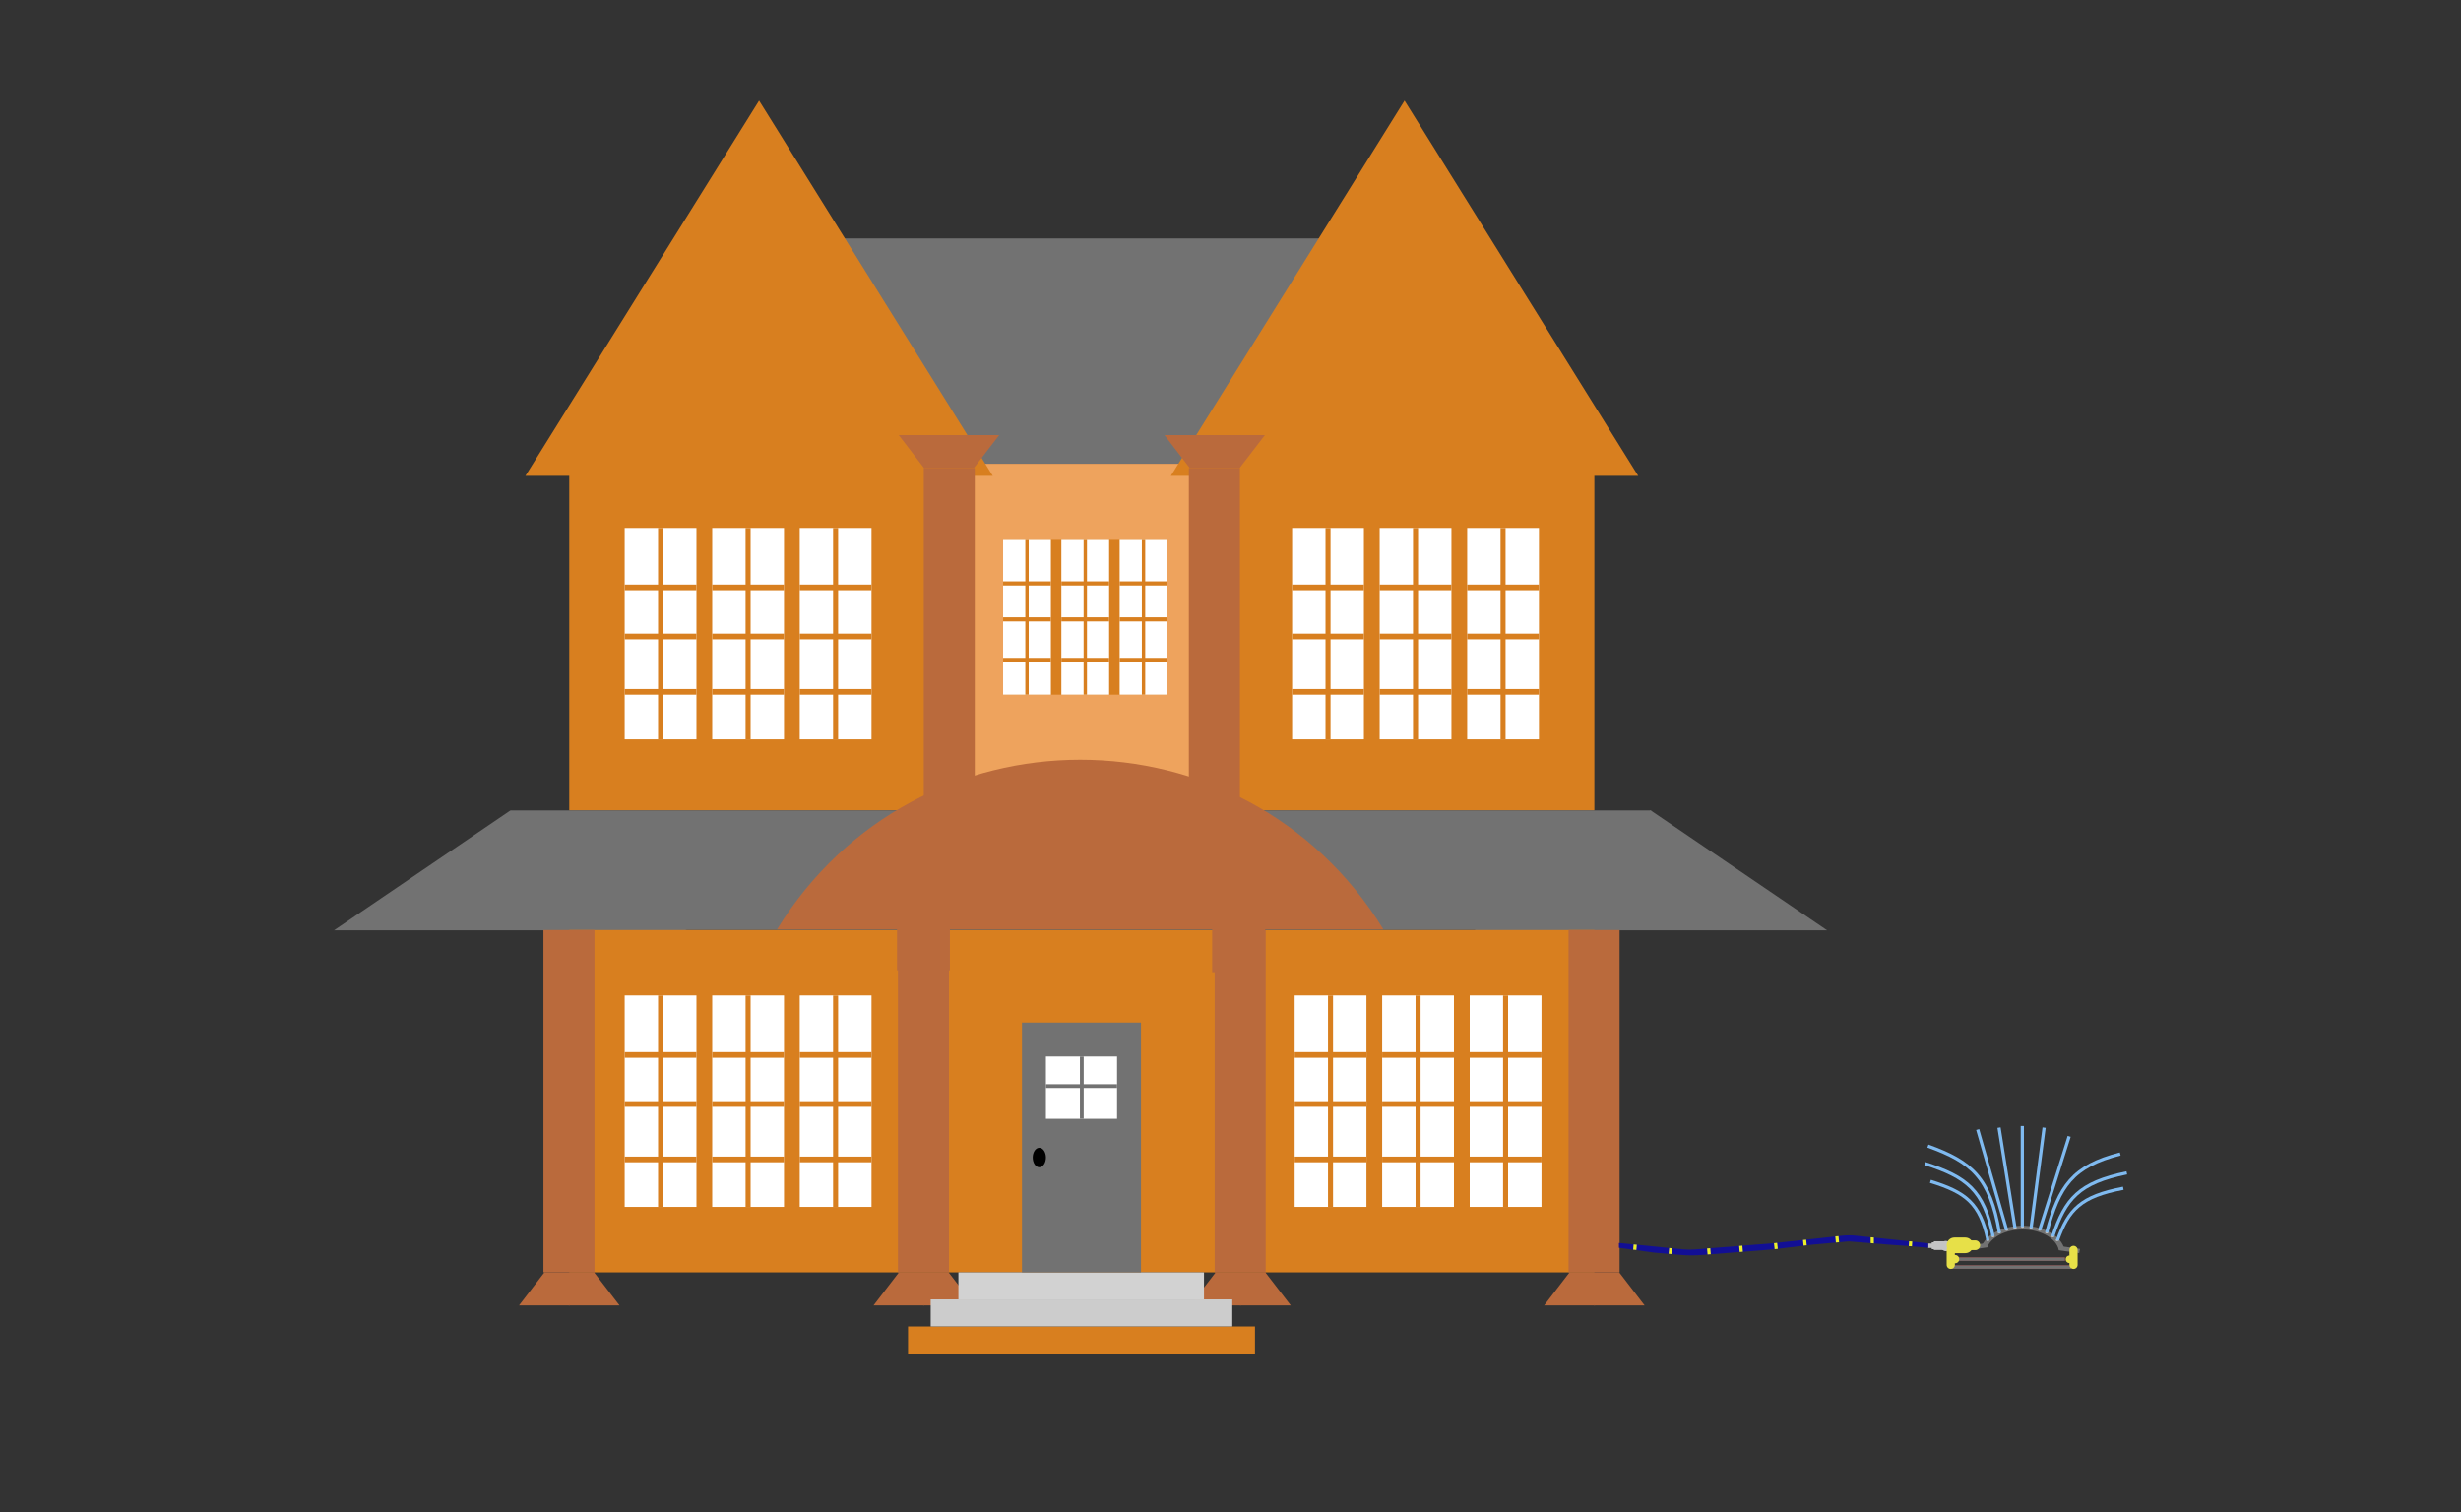 <?xml version="1.0" encoding="utf-8"?>
<!-- Generator: Adobe Illustrator 26.1.0, SVG Export Plug-In . SVG Version: 6.00 Build 0)  -->
<svg version="1.1" id="Layer_1" xmlns="http://www.w3.org/2000/svg" xmlns:xlink="http://www.w3.org/1999/xlink" x="0px" y="0px"
	 viewBox="0 0 768 472" style="enable-background:new 0 0 768 472;" xml:space="preserve">
<rect x="0" y="0" width="768" height="472" fill="#333333" stroke="none"/>
<style type="text/css">
	.st0{fill:#2E2E2E;}
	.st1{fill:#727272;}
	.st2{fill:#D87F1F;}
	.st3{fill:#EEA35D;}
	.st4{fill:#BA6A3C;}
	.st5{fill:#FFFFFF;}
	.st6{fill:#D2D2D2;}
	.st7{fill:#CCCCCC;}
	.st8{fill:#C4C4C4;}
	.st9{fill:#A41B1B;}
	.st10{fill:#E7E048;}
	.st11{fill:none;stroke:#7FBAF0;}
	.st12{fill:#120F95;}
	.st13{fill:#ECF028;}
</style>
<rect x="389.87" y="314" class="st0" width="83.51" height="71.68"/>
<rect x="256.25" y="74.41" class="st1" width="162.51" height="70.31"/>
<rect x="177.65" y="142.56" class="st2" width="118.49" height="110.37"/>
<rect x="379.06" y="142.56" class="st2" width="118.49" height="110.37"/>
<rect x="296.14" y="144.72" class="st3" width="82.92" height="108.21"/>
<path class="st2" d="M236.89,31.4l72.92,117.09H163.97L236.89,31.4z"/>
<path class="st2" d="M438.31,31.4l72.92,117.09H365.39L438.31,31.4z"/>
<path class="st1" d="M159.28,252.92l55.05,37.41h-110.1L159.28,252.92z"/>
<path class="st1" d="M515.14,252.92l55.05,37.41h-110.1L515.14,252.92z"/>
<rect x="159.38" y="252.92" class="st1" width="355.86" height="37.31"/>
<rect x="177.65" y="290.24" class="st2" width="319.9" height="106.83"/>
<rect x="489.5" y="290.24" class="st4" width="15.92" height="106.83"/>
<rect x="280.22" y="290.24" class="st4" width="15.92" height="106.83"/>
<rect x="371.01" y="146.09" class="st4" width="15.92" height="106.83"/>
<rect x="288.28" y="146.09" class="st4" width="15.92" height="106.83"/>
<rect x="379.06" y="290.24" class="st4" width="15.92" height="106.83"/>
<rect x="169.59" y="290.24" class="st4" width="15.92" height="106.83"/>
<rect x="379.37" y="397.07" class="st4" width="15.49" height="10.19"/>
<path class="st4" d="M379.37,397.07l7.93,10.31h-15.85L379.37,397.07z"/>
<path class="st4" d="M394.87,397.07l7.93,10.31h-15.85L394.87,397.07z"/>
<rect x="371.32" y="135.9" class="st4" width="15.49" height="10.19"/>
<path class="st4" d="M371.32,146.09l7.93-10.31h-15.85L371.32,146.09z"/>
<path class="st4" d="M386.81,146.09l7.93-10.31h-15.85L386.81,146.09z"/>
<rect x="288.39" y="135.9" class="st4" width="15.49" height="10.19"/>
<path class="st4" d="M288.39,146.09l7.93-10.31h-15.85L288.39,146.09z"/>
<path class="st4" d="M303.89,146.09l7.93-10.31h-15.85L303.89,146.09z"/>
<rect x="489.81" y="397.07" class="st4" width="15.49" height="10.19"/>
<path class="st4" d="M489.81,397.07l7.93,10.31h-15.85L489.81,397.07z"/>
<path class="st4" d="M505.3,397.07l7.93,10.31h-15.85L505.3,397.07z"/>
<rect x="169.9" y="397.07" class="st4" width="15.49" height="10.19"/>
<path class="st4" d="M169.9,397.07l7.93,10.31h-15.85L169.9,397.07z"/>
<path class="st4" d="M185.4,397.07l7.93,10.31h-15.85L185.4,397.07z"/>
<rect x="280.53" y="397.07" class="st4" width="15.49" height="10.19"/>
<path class="st4" d="M280.53,397.07l7.93,10.31h-15.85L280.53,397.07z"/>
<path class="st4" d="M296.03,397.07l7.93,10.31H288.1L296.03,397.07z"/>
<rect x="279.93" y="277.28" class="st4" width="16.51" height="25.53"/>
<rect x="378.28" y="277.87" class="st4" width="16.51" height="25.53"/>
<path class="st4" d="M242.49,290.04c43.33-70.59,145.91-70.59,189.23,0H242.49z"/>
<path class="st2" d="M194.94,164.75h76.64v65.99h-76.64V164.75z"/>
<rect x="222.26" y="164.75" class="st5" width="22.4" height="65.98"/>
<rect x="232.67" y="164.75" class="st2" width="1.57" height="65.98"/>
<rect x="222.26" y="182.42" class="st2" width="22.4" height="1.77"/>
<rect x="222.26" y="215.02" class="st2" width="22.4" height="1.77"/>
<rect x="222.26" y="197.74" class="st2" width="22.4" height="1.77"/>
<rect x="249.57" y="164.75" class="st5" width="22.4" height="65.98"/>
<rect x="259.98" y="164.75" class="st2" width="1.57" height="65.98"/>
<rect x="249.57" y="182.42" class="st2" width="22.4" height="1.77"/>
<rect x="249.57" y="215.02" class="st2" width="22.4" height="1.77"/>
<rect x="249.57" y="197.74" class="st2" width="22.4" height="1.77"/>
<rect x="194.94" y="164.75" class="st5" width="22.4" height="65.98"/>
<rect x="205.36" y="164.75" class="st2" width="1.57" height="65.98"/>
<rect x="194.94" y="182.42" class="st2" width="22.4" height="1.77"/>
<rect x="194.94" y="215.02" class="st2" width="22.4" height="1.77"/>
<rect x="194.94" y="197.74" class="st2" width="22.4" height="1.77"/>
<path class="st2" d="M404.02,310.66h76.64v65.99h-76.64V310.66z"/>
<rect x="431.33" y="310.66" class="st5" width="22.4" height="65.98"/>
<rect x="441.75" y="310.66" class="st2" width="1.57" height="65.98"/>
<rect x="431.33" y="328.34" class="st2" width="22.4" height="1.77"/>
<rect x="431.33" y="360.94" class="st2" width="22.4" height="1.77"/>
<rect x="431.33" y="343.65" class="st2" width="22.4" height="1.77"/>
<rect x="458.65" y="310.66" class="st5" width="22.4" height="65.98"/>
<rect x="469.06" y="310.66" class="st2" width="1.57" height="65.98"/>
<rect x="458.65" y="328.34" class="st2" width="22.4" height="1.77"/>
<rect x="458.65" y="360.94" class="st2" width="22.4" height="1.77"/>
<rect x="458.65" y="343.65" class="st2" width="22.4" height="1.77"/>
<rect x="404.02" y="310.66" class="st5" width="22.4" height="65.98"/>
<rect x="414.43" y="310.66" class="st2" width="1.57" height="65.98"/>
<rect x="404.02" y="328.34" class="st2" width="22.4" height="1.77"/>
<rect x="404.02" y="360.94" class="st2" width="22.4" height="1.77"/>
<rect x="404.02" y="343.65" class="st2" width="22.4" height="1.77"/>
<path class="st2" d="M194.94,310.66h76.64v65.99h-76.64V310.66z"/>
<rect x="222.26" y="310.66" class="st5" width="22.4" height="65.98"/>
<rect x="232.67" y="310.66" class="st2" width="1.57" height="65.98"/>
<rect x="222.26" y="328.34" class="st2" width="22.4" height="1.77"/>
<rect x="222.26" y="360.94" class="st2" width="22.4" height="1.77"/>
<rect x="222.26" y="343.65" class="st2" width="22.4" height="1.77"/>
<rect x="249.57" y="310.66" class="st5" width="22.4" height="65.98"/>
<rect x="259.98" y="310.66" class="st2" width="1.57" height="65.98"/>
<rect x="249.57" y="328.34" class="st2" width="22.4" height="1.77"/>
<rect x="249.57" y="360.94" class="st2" width="22.4" height="1.77"/>
<rect x="249.57" y="343.65" class="st2" width="22.4" height="1.77"/>
<rect x="194.94" y="310.66" class="st5" width="22.4" height="65.98"/>
<rect x="205.36" y="310.66" class="st2" width="1.57" height="65.98"/>
<rect x="194.94" y="328.34" class="st2" width="22.4" height="1.77"/>
<rect x="194.94" y="360.94" class="st2" width="22.4" height="1.77"/>
<rect x="194.94" y="343.65" class="st2" width="22.4" height="1.77"/>
<path class="st2" d="M403.23,164.75h76.64v65.99h-76.64V164.75z"/>
<rect x="430.55" y="164.75" class="st5" width="22.4" height="65.98"/>
<rect x="440.96" y="164.75" class="st2" width="1.57" height="65.98"/>
<rect x="430.55" y="182.42" class="st2" width="22.4" height="1.77"/>
<rect x="430.55" y="215.02" class="st2" width="22.4" height="1.77"/>
<rect x="430.55" y="197.74" class="st2" width="22.4" height="1.77"/>
<rect x="457.86" y="164.75" class="st5" width="22.4" height="65.98"/>
<rect x="468.27" y="164.75" class="st2" width="1.57" height="65.98"/>
<rect x="457.86" y="182.42" class="st2" width="22.4" height="1.77"/>
<rect x="457.86" y="215.02" class="st2" width="22.4" height="1.77"/>
<rect x="457.86" y="197.74" class="st2" width="22.4" height="1.77"/>
<rect x="403.23" y="164.75" class="st5" width="22.4" height="65.98"/>
<rect x="413.65" y="164.75" class="st2" width="1.57" height="65.98"/>
<rect x="403.23" y="182.42" class="st2" width="22.4" height="1.77"/>
<rect x="403.23" y="215.02" class="st2" width="22.4" height="1.77"/>
<rect x="403.23" y="197.74" class="st2" width="22.4" height="1.77"/>
<path class="st2" d="M313.04,168.48h51.03v48.31h-51.03V168.48z"/>
<rect x="331.22" y="168.48" class="st5" width="14.91" height="48.31"/>
<rect x="338.16" y="168.48" class="st2" width="1.05" height="48.31"/>
<rect x="331.22" y="181.42" class="st2" width="14.91" height="1.29"/>
<rect x="331.22" y="205.29" class="st2" width="14.91" height="1.29"/>
<rect x="331.22" y="192.64" class="st2" width="14.91" height="1.29"/>
<rect x="349.41" y="168.48" class="st5" width="14.92" height="48.31"/>
<rect x="356.34" y="168.48" class="st2" width="1.05" height="48.31"/>
<rect x="349.41" y="181.42" class="st2" width="14.92" height="1.29"/>
<rect x="349.41" y="205.29" class="st2" width="14.92" height="1.29"/>
<rect x="349.41" y="192.64" class="st2" width="14.92" height="1.29"/>
<rect x="313.04" y="168.48" class="st5" width="14.91" height="48.31"/>
<rect x="319.97" y="168.48" class="st2" width="1.05" height="48.31"/>
<rect x="313.04" y="181.42" class="st2" width="14.91" height="1.29"/>
<rect x="313.04" y="205.29" class="st2" width="14.91" height="1.29"/>
<rect x="313.04" y="192.64" class="st2" width="14.91" height="1.29"/>
<rect x="299.09" y="397.07" class="st6" width="76.64" height="8.44"/>
<rect x="283.37" y="413.96" class="st2" width="108.27" height="8.44"/>
<rect x="290.44" y="405.51" class="st7" width="94.12" height="8.44"/>
<rect x="318.93" y="319.11" class="st1" width="37.14" height="77.96"/>
<rect x="326.4" y="329.71" class="st5" width="22.2" height="19.44"/>
<rect x="337.01" y="329.71" class="st1" width="1.18" height="19.44"/>
<rect x="326.4" y="338.35" class="st1" width="22.2" height="1.18"/>
<ellipse cx="324.34" cy="361.23" rx="2.06" ry="3.04"/>
<path class="st8" d="M606.37,387.51c-1,0.64-0.96,2.12,0.08,2.73c1.08,0.63,2.43-0.17,2.39-1.41
	C608.8,387.58,607.42,386.84,606.37,387.51z"/>
<rect x="603.48" y="387.37" class="st8" width="3.73" height="2.72"/>
<rect x="602.83" y="387.69" class="st8" width="3.66" height="2.15"/>
<rect x="601.73" y="388.07" class="st8" width="3.36" height="1.39"/>
<rect x="609.02" y="394.87" class="st9" width="37.36" height="1.08"/>
<rect x="609.02" y="394.87" class="st1" width="37.36" height="1.08"/>
<rect x="610.7" y="392.4" class="st9" width="33.7" height="1.08"/>
<rect x="610.7" y="392.4" class="st1" width="33.7" height="1.08"/>
<path class="st1" d="M644.22,389.76c-0.49-1.92-1.96-3.68-4.17-4.99c-2.2-1.31-5.02-2.09-7.99-2.23c-2.97-0.13-5.92,0.4-8.38,1.5
	c-2.45,1.1-4.27,2.71-5.15,4.58l1.71,0.35c0.76-1.61,2.33-3,4.46-3.96c2.12-0.95,4.67-1.41,7.24-1.3c2.57,0.11,5,0.79,6.91,1.92
	c1.91,1.13,3.18,2.65,3.6,4.31L644.22,389.76z"/>
<path class="st1" d="M649.1,389.76l-6.42-0.91l-0.25,1.31l6.42,0.91L649.1,389.76z"/>
<polygon class="st1" points="620.1,387.91 613.69,388.82 613.94,390.15 620.36,389.24 "/>
<ellipse class="st8" cx="628.83" cy="383.16" rx="0.44" ry="0.32"/>
<ellipse class="st8" cx="626.2" cy="383.8" rx="0.44" ry="0.32"/>
<ellipse class="st8" cx="628.83" cy="383.16" rx="0.44" ry="0.32"/>
<ellipse class="st8" cx="623.94" cy="384.62" rx="0.44" ry="0.32"/>
<ellipse class="st8" cx="641.99" cy="387.02" rx="0.44" ry="0.32"/>
<ellipse class="st8" cx="621.96" cy="385.82" rx="0.44" ry="0.32"/>
<ellipse class="st8" cx="620.35" cy="387.02" rx="0.44" ry="0.32"/>
<ellipse class="st8" cx="631.17" cy="382.85" rx="0.44" ry="0.32"/>
<ellipse class="st8" cx="633.81" cy="383.16" rx="0.44" ry="0.32"/>
<ellipse class="st8" cx="636.51" cy="383.8" rx="0.44" ry="0.32"/>
<ellipse class="st8" cx="638.7" cy="384.62" rx="0.44" ry="0.32"/>
<ellipse class="st8" cx="640.61" cy="385.82" rx="0.44" ry="0.32"/>
<path class="st10" d="M647.08,388.79L647.08,388.79c-0.71,0-1.28,0.57-1.28,1.28v4.65c0,0.71,0.57,1.28,1.28,1.28l0,0
	c0.71,0,1.28-0.57,1.28-1.28v-4.65C648.36,389.37,647.78,388.79,647.08,388.79z"/>
<path class="st10" d="M608.77,388.79L608.77,388.79c-0.71,0-1.28,0.57-1.28,1.28v4.65c0,0.71,0.57,1.28,1.28,1.28l0,0
	c0.71,0,1.28-0.57,1.28-1.28v-4.65C610.04,389.37,609.47,388.79,608.77,388.79z"/>
<path class="st10" d="M645.24,391.96c-0.8,0.45-0.81,1.59-0.02,2.05c0.78,0.45,1.76-0.11,1.77-1.01
	C647.01,392.09,646.03,391.51,645.24,391.96z"/>
<path class="st10" d="M610.88,393.99c0.73-0.53,0.71-1.63-0.04-2.13c-0.87-0.58-2.03,0.05-2.01,1.1
	C608.85,394,610.03,394.6,610.88,393.99z"/>
<path class="st10" d="M613.31,386.2h-3.39c-1.35,0-2.44,1.09-2.44,2.44l0,0c0,1.35,1.09,2.44,2.44,2.44h3.39
	c1.35,0,2.44-1.09,2.44-2.44l0,0C615.75,387.29,614.66,386.2,613.31,386.2z"/>
<path class="st10" d="M616.42,387.09h-3.25c-0.84,0-1.52,0.68-1.52,1.52l0,0c0,0.84,0.68,1.52,1.52,1.52h3.25
	c0.84,0,1.52-0.68,1.52-1.52l0,0C617.94,387.77,617.26,387.09,616.42,387.09z"/>
<path class="st11" d="M662.61,370.83c-13.29,2.53-17.06,6.62-20.54,16.23"/>
<path class="st11" d="M663.71,366.02c-14.95,3.09-19.18,8.07-23.1,19.8"/>
<path class="st11" d="M661.66,360.13c-14.86,3.82-19.06,9.98-22.96,24.48"/>
<path class="st11" d="M620.37,387.06c-2.41-11.59-6.99-15-17.95-18.39"/>
<path class="st11" d="M623.95,384.72c-2.91-17.12-8.6-22.13-22.31-27.06"/>
<path class="st11" d="M621.97,385.8c-2.84-14.32-8.27-18.53-21.29-22.69"/>
<path class="st11" d="M636.51,383.86l9.21-29.23"/>
<path class="st11" d="M633.84,383.19l4.06-31.28"/>
<path class="st11" d="M631.1,382.85V351.4"/>
<path class="st11" d="M628.8,383.13l-4.97-31.22"/>
<path class="st11" d="M626.2,383.86l-9.03-31.35"/>
<path class="st12" d="M505.21,387.9l19.95,1.99c1.18,0.12,2.37,0.13,3.56,0.04l24.49-1.93l21.62-2.36c1.41-0.15,2.84-0.16,4.25-0.01
	l22.63,2.37v1.41l-5.5-0.5l-7-0.5l-12.26-1l-11.24,1l-12.5,1.5l-22.2,1.74c-2.2,0.17-4.4,0.16-6.59-0.03l-8.2-0.71l-11-1.5V387.9z"
	/>
<path class="st13" d="M595.76,387.37l1,0.07l-0.1,1.5l-0.5-0.03l-0.5-0.03L595.76,387.37z"/>
<path class="st13" d="M572.74,385.85l1-0.09l0.18,1.92l-1,0.09L572.74,385.85z"/>
<path class="st13" d="M562.65,386.97l0.99-0.1l0.18,1.76l-0.99,0.1L562.65,386.97z"/>
<path class="st13" d="M553.6,387.97l0.99-0.11l0.21,1.87l-0.99,0.11L553.6,387.97z"/>
<path class="st13" d="M542.74,388.82l1-0.08l0.16,1.89l-1,0.08L542.74,388.82z"/>
<path class="st13" d="M532.72,389.61l1-0.08l0.16,1.88l-1,0.08L532.72,389.61z"/>
<path class="st13" d="M509.8,388.36l1,0.09l-0.14,1.64l-1-0.09L509.8,388.36z"/>
<path class="st13" d="M520.9,389.47l0.99,0.1l-0.18,1.8l-0.99-0.1L520.9,389.47z"/>
<path class="st13" d="M583.77,386.12l1,0.08v1.84l-1-0.1V386.12z"/>
</svg>
